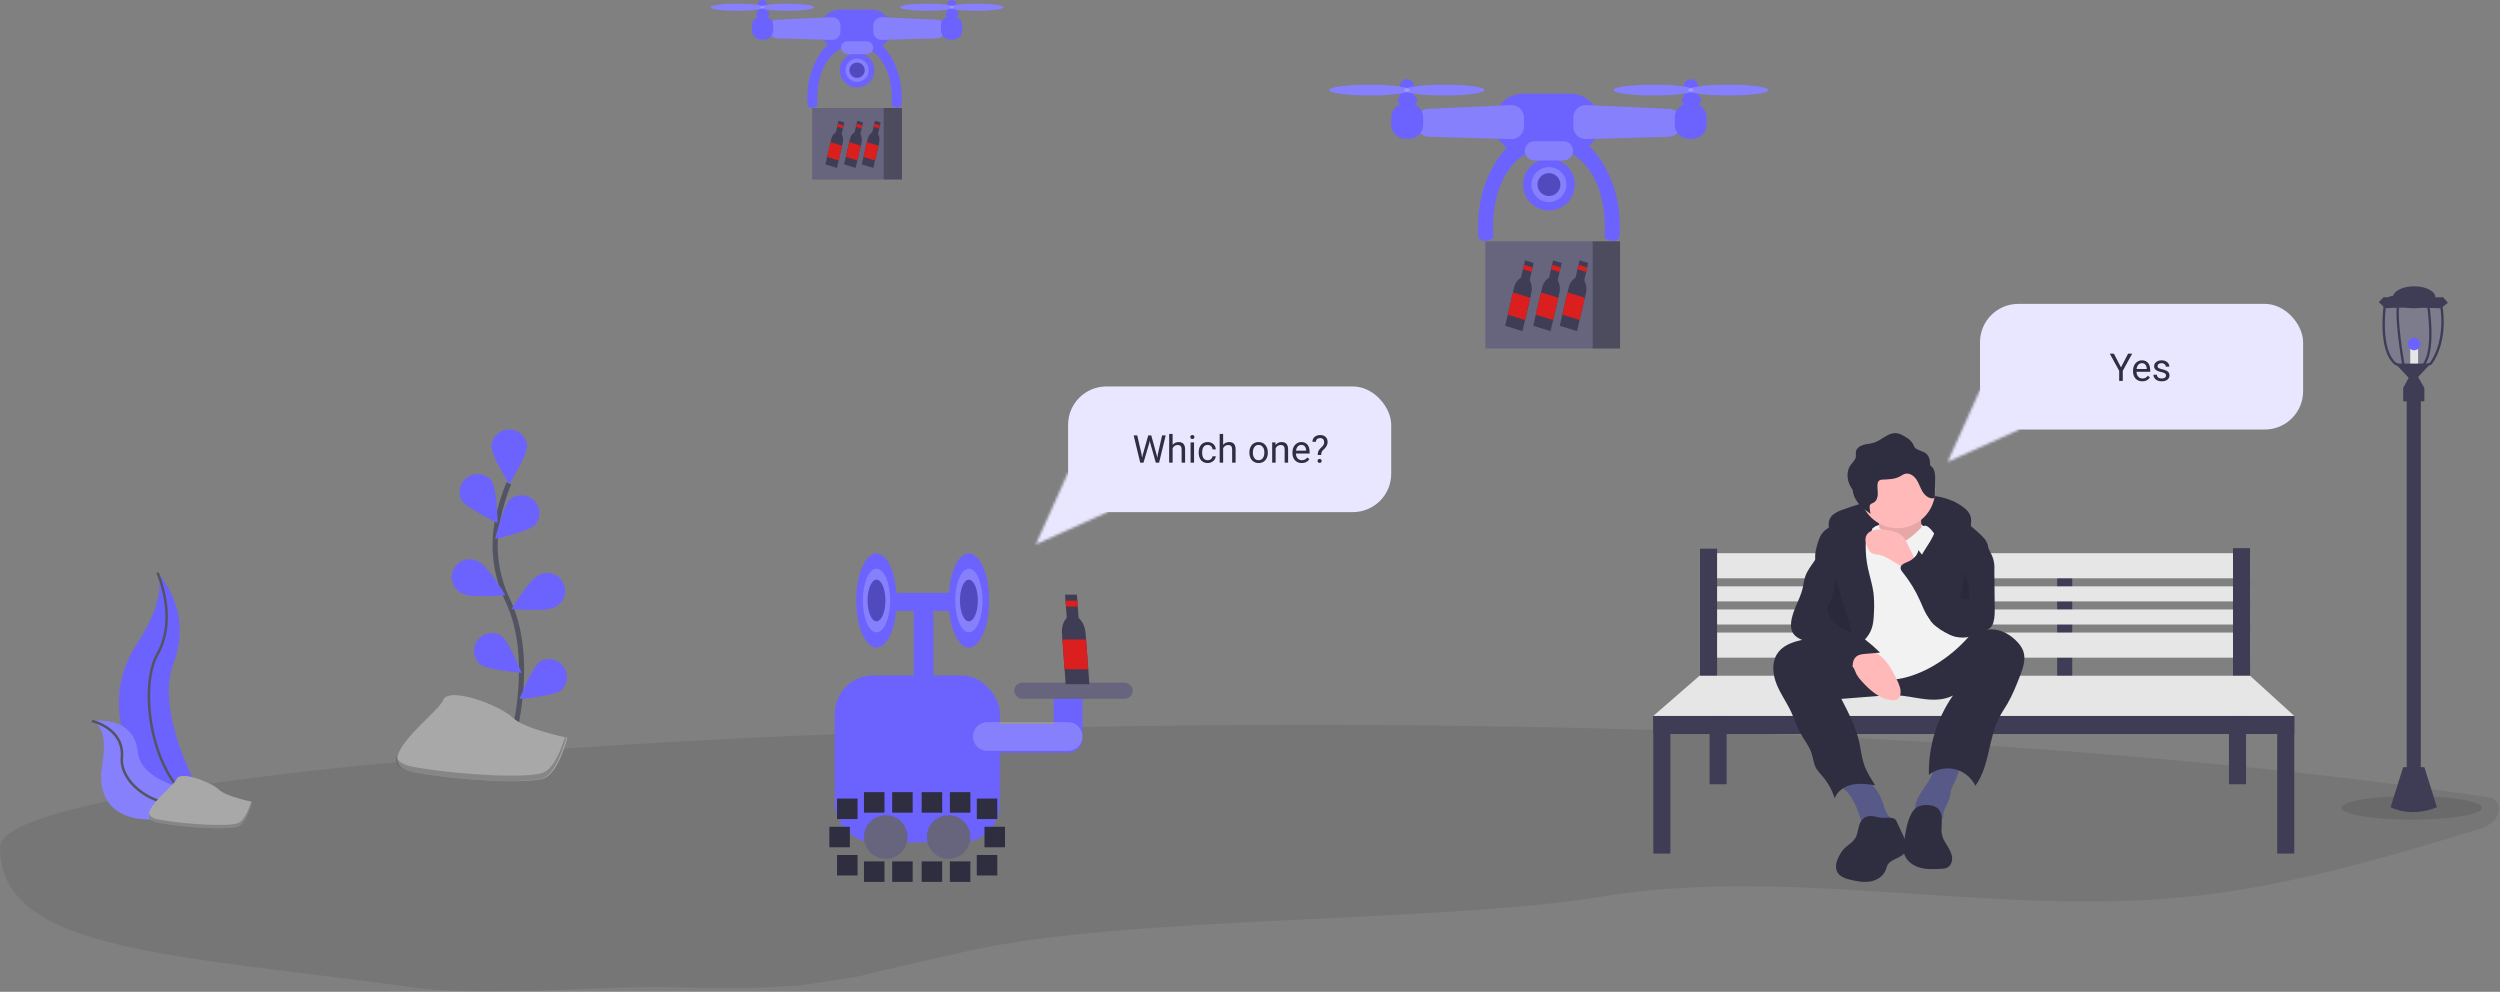 <svg width="978" height="388" viewBox="0 0 978 388" fill="none" xmlns="http://www.w3.org/2000/svg">
<rect x="0" y="0" width="978" height="388" fill="#808080" stroke="none"/>
<path opacity="0.1" d="M973.999 312C979 312.758 979.889 321.293 969.736 324.408C932.23 335.722 894.158 347.135 853.866 351.018C778.246 358.301 700.144 338.58 625.807 350.85C563.527 361.12 439.015 358.144 378.169 372.159C349.877 378.673 367.484 374.264 335.771 381.984L324.741 383.739C321.063 383.706 316.124 387.573 264.764 386.195C234.651 385.387 190.53 390.265 161.01 386.195C67.803 373.383 0.037 372.159 0.037 331.805C-5.478 292.504 608.607 256.621 973.999 312Z" fill="#252223"/>
<path d="M200.391 289.61C200.391 289.61 209.668 258.1 198.65 234.911C193.966 225.214 192.554 214.258 194.626 203.69C195.647 198.68 197.126 193.774 199.043 189.034" stroke="#535461" stroke-width="2" stroke-miterlimit="10"/>
<path d="M192.188 174.357C192.188 178.219 199.211 189.413 199.211 189.413C199.211 189.413 206.233 178.212 206.233 174.357C206.068 172.618 205.26 171.002 203.967 169.827C202.674 168.651 200.99 168 199.243 168C197.495 168 195.811 168.651 194.518 169.827C193.225 171.002 192.417 172.618 192.252 174.357H192.188Z" fill="#6C63FF"/>
<path d="M180.63 195.747C182.737 198.992 194.675 204.589 194.675 204.589C194.675 204.589 194.457 191.386 192.358 188.149C191.275 186.773 189.718 185.85 187.991 185.562C186.264 185.275 184.492 185.642 183.022 186.594C181.552 187.545 180.49 189.011 180.045 190.704C179.6 192.398 179.804 194.196 180.616 195.747H180.63Z" fill="#6C63FF"/>
<path d="M181.135 232.299C184.583 234.041 197.729 232.84 197.729 232.84C197.729 232.84 190.875 221.555 187.427 219.813C186.6 219.302 185.676 218.969 184.713 218.833C183.75 218.698 182.769 218.764 181.833 219.028C180.898 219.291 180.026 219.746 179.275 220.364C178.525 220.982 177.91 221.749 177.471 222.616C177.032 223.484 176.778 224.433 176.724 225.404C176.671 226.375 176.82 227.346 177.162 228.256C177.504 229.167 178.031 229.996 178.71 230.692C179.389 231.388 180.205 231.935 181.107 232.299H181.135Z" fill="#6C63FF"/>
<path d="M187.744 259.869C190.848 262.166 204.008 263.205 204.008 263.205C204.008 263.205 199.162 250.923 196.058 248.626C194.562 247.731 192.786 247.424 191.076 247.766C189.366 248.108 187.844 249.073 186.807 250.475C185.77 251.877 185.291 253.614 185.464 255.349C185.637 257.085 186.45 258.693 187.744 259.862V259.869Z" fill="#6C63FF"/>
<path d="M209.338 205.34C206.571 208.029 193.664 210.817 193.664 210.817C193.664 210.817 196.824 198.001 199.59 195.312C200.953 194.213 202.676 193.663 204.423 193.769C206.17 193.875 207.814 194.629 209.034 195.884C210.253 197.139 210.961 198.804 211.017 200.553C211.073 202.302 210.474 204.009 209.338 205.34V205.34Z" fill="#6C63FF"/>
<path d="M216.683 237.679C213.235 239.42 200.089 238.219 200.089 238.219C200.089 238.219 206.943 226.934 210.391 225.193C211.218 224.682 212.142 224.348 213.105 224.213C214.068 224.078 215.049 224.144 215.985 224.407C216.921 224.671 217.792 225.126 218.543 225.743C219.294 226.361 219.908 227.128 220.347 227.995C220.787 228.863 221.041 229.812 221.094 230.783C221.147 231.754 220.998 232.725 220.656 233.636C220.314 234.546 219.787 235.375 219.108 236.071C218.429 236.767 217.613 237.315 216.711 237.679H216.683Z" fill="#6C63FF"/>
<path d="M219.485 270.087C216.381 272.384 203.221 273.423 203.221 273.423C203.221 273.423 208.067 261.141 211.171 258.844C212.667 257.949 214.443 257.642 216.153 257.984C217.863 258.326 219.384 259.291 220.422 260.693C221.459 262.095 221.938 263.832 221.764 265.567C221.591 267.302 220.779 268.911 219.485 270.08V270.087Z" fill="#6C63FF"/>
<path d="M221.978 288.592C221.978 288.592 205.019 285.2 200.496 280.678C195.974 276.155 175.623 268.241 173.361 273.894C171.1 279.547 142.835 298.768 162.055 302.159C181.276 305.551 207.28 306.682 212.926 304.421C218.572 302.159 221.978 288.592 221.978 288.592Z" fill="#A8A8A8"/>
<path opacity="0.2" d="M161.658 299.995C180.878 303.387 206.882 304.517 212.528 302.256C216.833 300.536 219.825 292.263 221.004 288.408L221.573 288.527C221.573 288.527 218.181 302.095 212.528 304.356C206.875 306.617 180.871 305.486 161.658 302.095C156.11 301.118 154.523 298.815 155.12 295.908C155.597 297.804 157.528 299.264 161.658 299.995Z" fill="black"/>
<path d="M605.944 82.329C611.534 82.329 616.066 77.797 616.066 72.207C616.066 66.616 611.534 62.084 605.944 62.084C600.354 62.084 595.822 66.616 595.822 72.207C595.822 77.797 600.354 82.329 605.944 82.329Z" fill="#6C63FF"/>
<path d="M605.944 79.036C609.715 79.036 612.773 75.978 612.773 72.207C612.773 68.435 609.715 65.378 605.944 65.378C602.172 65.378 599.115 68.435 599.115 72.207C599.115 75.978 602.172 79.036 605.944 79.036Z" fill="#6C63FF"/>
<path opacity="0.2" d="M605.944 79.036C609.715 79.036 612.773 75.978 612.773 72.207C612.773 68.435 609.715 65.378 605.944 65.378C602.172 65.378 599.115 68.435 599.115 72.207C599.115 75.978 602.172 79.036 605.944 79.036Z" fill="#F5F5F5"/>
<path d="M605.944 76.678C608.414 76.678 610.416 74.676 610.416 72.207C610.416 69.737 608.414 67.735 605.944 67.735C603.474 67.735 601.472 69.737 601.472 72.207C601.472 74.676 603.474 76.678 605.944 76.678Z" fill="#6C63FF"/>
<path opacity="0.25" d="M605.944 76.678C608.414 76.678 610.416 74.676 610.416 72.207C610.416 69.737 608.414 67.735 605.944 67.735C603.474 67.735 601.472 69.737 601.472 72.207C601.472 74.676 603.474 76.678 605.944 76.678Z" fill="black"/>
<path d="M590.166 57.138C590.166 57.138 576.513 69.152 578.395 92.922C578.395 92.922 580.044 95.982 584.283 92.922C584.283 92.922 580.752 62.783 604.295 57.133L590.166 57.138Z" fill="#6C63FF"/>
<path d="M621.717 57.138C621.717 57.138 635.375 69.152 633.508 92.922C633.508 92.922 631.859 95.982 627.62 92.922C627.62 92.922 631.15 62.783 607.608 57.133L621.717 57.138Z" fill="#6C63FF"/>
<path d="M614.357 36.65H595.876C589.536 36.65 584.397 41.79 584.397 48.13C584.397 54.469 589.536 59.608 595.876 59.608H614.357C620.697 59.608 625.837 54.469 625.837 48.13C625.837 41.79 620.697 36.65 614.357 36.65Z" fill="#6C63FF"/>
<path d="M591.187 54.404L558.854 53.498C557.592 53.463 556.393 52.937 555.512 52.031C554.632 51.126 554.139 49.912 554.14 48.649V47.411C554.14 46.163 554.621 44.963 555.483 44.061C556.346 43.159 557.523 42.624 558.77 42.568L591.102 41.117C591.757 41.088 592.41 41.191 593.024 41.421C593.637 41.651 594.197 42.004 594.671 42.456C595.144 42.909 595.521 43.453 595.778 44.055C596.036 44.657 596.168 45.305 596.169 45.96V49.561C596.168 50.208 596.038 50.849 595.786 51.446C595.533 52.042 595.164 52.582 594.7 53.034C594.235 53.485 593.685 53.839 593.082 54.074C592.479 54.31 591.834 54.422 591.187 54.404V54.404Z" fill="#6C63FF"/>
<path d="M620.464 54.404L652.796 53.498C654.059 53.463 655.258 52.937 656.138 52.031C657.019 51.126 657.511 49.912 657.511 48.649V47.411C657.511 46.163 657.029 44.963 656.167 44.061C655.305 43.159 654.127 42.624 652.881 42.568L620.548 41.117C619.894 41.088 619.24 41.191 618.627 41.421C618.014 41.651 617.453 42.004 616.98 42.456C616.506 42.909 616.13 43.453 615.872 44.055C615.615 44.657 615.482 45.305 615.482 45.96V49.561C615.482 50.208 615.613 50.849 615.865 51.446C616.117 52.042 616.486 52.582 616.951 53.034C617.415 53.485 617.965 53.839 618.569 54.074C619.172 54.31 619.816 54.422 620.464 54.404V54.404Z" fill="#6C63FF"/>
<path opacity="0.2" d="M591.187 54.404L558.854 53.498C557.592 53.463 556.393 52.937 555.512 52.031C554.632 51.126 554.139 49.912 554.14 48.649V47.411C554.14 46.163 554.621 44.963 555.483 44.061C556.346 43.159 557.523 42.624 558.77 42.568L591.102 41.117C591.757 41.088 592.41 41.191 593.024 41.421C593.637 41.651 594.197 42.004 594.671 42.456C595.144 42.909 595.521 43.453 595.778 44.055C596.036 44.657 596.168 45.305 596.169 45.96V49.561C596.168 50.208 596.038 50.849 595.786 51.446C595.533 52.042 595.164 52.582 594.7 53.034C594.235 53.485 593.685 53.839 593.082 54.074C592.479 54.31 591.834 54.422 591.187 54.404V54.404Z" fill="#F5F5F5"/>
<path opacity="0.2" d="M620.464 54.404L652.796 53.498C654.059 53.463 655.258 52.937 656.138 52.031C657.019 51.126 657.511 49.912 657.511 48.649V47.411C657.511 46.163 657.029 44.963 656.167 44.061C655.305 43.159 654.127 42.624 652.881 42.568L620.548 41.117C619.894 41.088 619.24 41.191 618.627 41.421C618.014 41.651 617.453 42.004 616.98 42.456C616.506 42.909 616.13 43.453 615.872 44.055C615.615 44.657 615.482 45.305 615.482 45.96V49.561C615.482 50.208 615.613 50.849 615.865 51.446C616.117 52.042 616.486 52.582 616.951 53.034C617.415 53.485 617.965 53.839 618.569 54.074C619.172 54.31 619.816 54.422 620.464 54.404Z" fill="#F5F5F5"/>
<path d="M551.203 40.419H549.786C546.731 40.419 544.255 42.895 544.255 45.95V48.778C544.255 51.833 546.731 54.31 549.786 54.31H551.203C554.258 54.31 556.734 51.833 556.734 48.778V45.95C556.734 42.895 554.258 40.419 551.203 40.419Z" fill="#6C63FF"/>
<path d="M662.101 40.419H660.685C657.63 40.419 655.153 42.895 655.153 45.95V48.778C655.153 51.833 657.63 54.31 660.685 54.31H662.101C665.156 54.31 667.633 51.833 667.633 48.778V45.95C667.633 42.895 665.156 40.419 662.101 40.419Z" fill="#6C63FF"/>
<path d="M552.495 37.358H548.727C547.687 37.358 546.845 38.201 546.845 39.24V39.245C546.845 40.285 547.687 41.127 548.727 41.127H552.495C553.534 41.127 554.377 40.285 554.377 39.245V39.24C554.377 38.201 553.534 37.358 552.495 37.358Z" fill="#6C63FF"/>
<path d="M553.204 33.828C553.204 32.266 551.939 31 550.378 31C548.818 31 547.553 32.266 547.553 33.828V36.65C547.553 38.212 548.818 39.478 550.378 39.478C551.939 39.478 553.204 38.212 553.204 36.65V33.828Z" fill="#6C63FF"/>
<path d="M535.777 37.358C544.491 37.358 551.555 36.409 551.555 35.239C551.555 34.068 544.491 33.119 535.777 33.119C527.063 33.119 520 34.068 520 35.239C520 36.409 527.063 37.358 535.777 37.358Z" fill="#6C63FF"/>
<path d="M564.975 37.358C573.688 37.358 580.752 36.409 580.752 35.239C580.752 34.068 573.688 33.119 564.975 33.119C556.261 33.119 549.197 34.068 549.197 35.239C549.197 36.409 556.261 37.358 564.975 37.358Z" fill="#6C63FF"/>
<path d="M663.626 37.358H659.858C658.819 37.358 657.976 38.201 657.976 39.24V39.245C657.976 40.285 658.819 41.127 659.858 41.127H663.626C664.666 41.127 665.508 40.285 665.508 39.245V39.24C665.508 38.201 664.666 37.358 663.626 37.358Z" fill="#6C63FF"/>
<path d="M664.335 33.828C664.335 32.266 663.07 31 661.51 31C659.949 31 658.685 32.266 658.685 33.828V36.65C658.685 38.212 659.949 39.478 661.51 39.478C663.07 39.478 664.335 38.212 664.335 36.65V33.828Z" fill="#6C63FF"/>
<path d="M646.913 37.358C655.626 37.358 662.69 36.409 662.69 35.239C662.69 34.068 655.626 33.119 646.913 33.119C638.199 33.119 631.135 34.068 631.135 35.239C631.135 36.409 638.199 37.358 646.913 37.358Z" fill="#6C63FF"/>
<path d="M676.106 37.358C684.819 37.358 691.883 36.409 691.883 35.239C691.883 34.068 684.819 33.119 676.106 33.119C667.392 33.119 660.328 34.068 660.328 35.239C660.328 36.409 667.392 37.358 676.106 37.358Z" fill="#6C63FF"/>
<path opacity="0.2" d="M535.777 37.358C544.491 37.358 551.555 36.409 551.555 35.239C551.555 34.068 544.491 33.119 535.777 33.119C527.063 33.119 520 34.068 520 35.239C520 36.409 527.063 37.358 535.777 37.358Z" fill="#F5F5F5"/>
<path opacity="0.2" d="M564.975 37.358C573.688 37.358 580.752 36.409 580.752 35.239C580.752 34.068 573.688 33.119 564.975 33.119C556.261 33.119 549.197 34.068 549.197 35.239C549.197 36.409 556.261 37.358 564.975 37.358Z" fill="#F5F5F5"/>
<path opacity="0.2" d="M646.913 37.358C655.626 37.358 662.69 36.409 662.69 35.239C662.69 34.068 655.626 33.119 646.913 33.119C638.199 33.119 631.135 34.068 631.135 35.239C631.135 36.409 638.199 37.358 646.913 37.358Z" fill="#F5F5F5"/>
<path opacity="0.2" d="M676.106 37.358C684.819 37.358 691.883 36.409 691.883 35.239C691.883 34.068 684.819 33.119 676.106 33.119C667.392 33.119 660.328 34.068 660.328 35.239C660.328 36.409 667.392 37.358 676.106 37.358Z" fill="#F5F5F5"/>
<path d="M611.594 55.251H600.293C598.212 55.251 596.525 56.937 596.525 59.017C596.525 61.097 598.212 62.783 600.293 62.783H611.594C613.676 62.783 615.363 61.097 615.363 59.017C615.363 56.937 613.676 55.251 611.594 55.251Z" fill="#6C63FF"/>
<path opacity="0.2" d="M611.594 55.251H600.293C598.212 55.251 596.525 56.937 596.525 59.017C596.525 61.097 598.212 62.783 600.293 62.783H611.594C613.676 62.783 615.363 61.097 615.363 59.017C615.363 56.937 613.676 55.251 611.594 55.251Z" fill="#F5F5F5"/>
<path d="M623.043 94.387H581.094V136.337H623.043H633.76V94.387H623.043Z" fill="#67647E"/>
<path opacity="0.25" d="M633.765 94.387H623.043V136.337H633.765V94.387Z" fill="black"/>
<rect width="7.084" height="14.305" transform="matrix(0.955 0.296 -0.226 0.974 613.414 113.515)" fill="#3F3D56"/>
<ellipse rx="3.542" ry="5.364" transform="matrix(0.955 0.296 -0.226 0.974 616.998 113.692)" fill="#3F3D56"/>
<rect width="3.542" height="11.623" transform="matrix(0.955 0.296 -0.226 0.974 617.93 101.845)" fill="#3F3D56"/>
<rect width="7.084" height="8.94" transform="matrix(0.955 0.296 -0.226 0.974 613.211 114.385)" fill="#DB1E1E"/>
<rect width="3.542" height="1.788" transform="matrix(0.955 0.296 -0.226 0.974 617.526 103.587)" fill="#DB1E1E"/>
<rect width="7.084" height="14.305" transform="matrix(0.955 0.296 -0.226 0.974 592.063 113.515)" fill="#3F3D56"/>
<ellipse rx="3.542" ry="5.364" transform="matrix(0.955 0.296 -0.226 0.974 595.648 113.692)" fill="#3F3D56"/>
<rect width="3.542" height="11.623" transform="matrix(0.955 0.296 -0.226 0.974 596.579 101.845)" fill="#3F3D56"/>
<rect width="7.084" height="8.94" transform="matrix(0.955 0.296 -0.226 0.974 591.861 114.385)" fill="#DB1E1E"/>
<rect width="3.542" height="1.788" transform="matrix(0.955 0.296 -0.226 0.974 596.175 103.587)" fill="#DB1E1E"/>
<rect width="7.084" height="14.305" transform="matrix(0.955 0.296 -0.226 0.974 603.043 113.515)" fill="#3F3D56"/>
<ellipse rx="3.542" ry="5.364" transform="matrix(0.955 0.296 -0.226 0.974 606.628 113.692)" fill="#3F3D56"/>
<rect width="3.542" height="11.623" transform="matrix(0.955 0.296 -0.226 0.974 607.559 101.845)" fill="#3F3D56"/>
<rect width="7.084" height="8.94" transform="matrix(0.955 0.296 -0.226 0.974 602.841 114.385)" fill="#DB1E1E"/>
<rect width="3.542" height="1.788" transform="matrix(0.955 0.296 -0.226 0.974 607.155 103.587)" fill="#DB1E1E"/>
<path opacity="0.1" d="M943.488 320.675C958.669 320.675 970.976 318.597 970.976 316.034C970.976 313.472 958.669 311.394 943.488 311.394C928.306 311.394 916 313.472 916 316.034C916 318.597 928.306 320.675 943.488 320.675Z" fill="black"/>
<path opacity="0.1" d="M955.317 118.52L955.277 118.299L951.496 116.296H950.903L950.676 115.861H942.885L941.078 116.296H934.423L932.62 118.4L932.602 118.529C932.485 119.282 929.878 136.975 936.757 142.605L939.626 143.938H941.481L941.118 143.214L942.731 143.938H947.952L948.045 143.799L951.143 142.639L951.223 142.547C951.503 142.215 958.087 134.214 955.317 118.52Z" fill="#6C63FF"/>
<path d="M945.956 136.106H942.885V144.091H945.956V136.106Z" fill="#E6E6E6"/>
<path d="M947.03 154.38H941.502V307.944H947.03V154.38Z" fill="#3F3D56"/>
<path d="M948.413 151.77H940.12V156.991H948.413V151.77Z" fill="#3F3D56"/>
<path d="M937.049 142.249L942.27 147.777L940.12 151.77L944.42 152.691L948.413 151.77L945.956 147.47L950.87 142.249H937.049Z" fill="#3F3D56"/>
<path d="M933.056 120.6L930.599 118.143L932.442 116.3H955.784L957.626 118.45L954.862 120.6C954.862 120.6 940.12 119.985 933.056 120.6Z" fill="#3F3D56"/>
<path d="M955.317 118.52L955.277 118.299L951.496 116.297L949.77 115.381L940.08 114.758L934.647 116.035L934.423 116.297L932.62 118.4L932.602 118.529C932.485 119.282 929.878 136.975 936.757 142.605L939.626 143.938L942.04 145.059L941.481 143.938L940.563 142.105C939.601 136.509 937.488 121.806 938.837 118.735L944.408 116.938L949.353 118.775C949.694 120.983 951.899 136.466 948.035 141.985L947.952 142.105V143.834L951.143 142.639L951.223 142.547C951.503 142.215 958.087 134.214 955.317 118.52ZM950.587 141.862L948.874 142.507V142.39C953.112 136.066 950.342 119.085 950.222 118.36L950.179 118.096L945.332 116.297L944.433 115.962L943.394 116.297L938.198 117.973L938.109 118.13C936.134 121.671 939.522 141.484 939.666 142.326L939.678 142.393L940.044 143.124L937.295 141.856C931.168 136.754 933.268 120.418 933.493 118.8L935.151 116.865L937.565 116.297L940.16 115.685L944.432 115.962L949.512 116.29L949.525 116.297L954.448 118.901C956.887 133.136 951.291 140.953 950.587 141.862V141.862Z" fill="#3F3D56"/>
<path d="M944.42 120.6C949 120.6 952.712 118.675 952.712 116.3C952.712 113.925 949 112 944.42 112C939.84 112 936.127 113.925 936.127 116.3C936.127 118.675 939.84 120.6 944.42 120.6Z" fill="#3F3D56"/>
<path d="M940.12 300.113L935.206 315.776C935.206 315.776 942.884 320.076 953.327 315.776L948.413 300.113H940.12Z" fill="#3F3D56"/>
<path d="M944.42 137.027C945.777 137.027 946.877 135.927 946.877 134.57C946.877 133.213 945.777 132.113 944.42 132.113C943.063 132.113 941.963 133.213 941.963 134.57C941.963 135.927 943.063 137.027 944.42 137.027Z" fill="#6C63FF"/>
<path d="M741.097 223.087H735.201V266.321H741.097V223.087Z" fill="#3F3D56"/>
<path d="M810.663 223.087H804.767V266.321H810.663V223.087Z" fill="#3F3D56"/>
<path d="M880.229 216.405H665.635V226.231H880.229V216.405Z" fill="#E6E6E6"/>
<path d="M880.229 247.455H665.635V257.281H880.229V247.455Z" fill="#E6E6E6"/>
<path d="M880.229 229.375H665.635V235.271H880.229V229.375Z" fill="#E6E6E6"/>
<path d="M880.229 238.416H665.635V244.311H880.229V238.416Z" fill="#E6E6E6"/>
<path d="M671.726 214.637H665.045V266.517H671.726V214.637Z" fill="#3F3D56"/>
<path d="M880.229 214.44H873.547V266.32H880.229V214.44Z" fill="#3F3D56"/>
<path d="M653.451 280.076H646.769V333.921H653.451V280.076Z" fill="#3F3D56"/>
<path d="M675.46 278.111H668.779V306.803H675.46V278.111Z" fill="#3F3D56"/>
<path d="M878.657 278.111H871.975V306.803H878.657V278.111Z" fill="#3F3D56"/>
<path d="M897.522 280.076H890.841V333.921H897.522V280.076Z" fill="#3F3D56"/>
<path d="M897.522 280.076H646.769V287.151H897.522V280.076Z" fill="#3F3D56"/>
<path d="M664.848 264.355L646.769 280.077H897.522L880.229 264.355H664.848Z" fill="#E6E6E6"/>
<path d="M717.243 201.203C718.356 200.411 719.584 199.795 720.884 199.377C729.127 196.31 737.764 194.43 746.537 193.793C754.164 193.252 762.431 193.894 768.389 198.688C769.316 199.368 770.074 200.252 770.606 201.271C771.355 202.888 771.128 204.768 770.885 206.534C770.831 207.219 770.658 207.89 770.375 208.516C769.573 210.042 767.599 210.577 765.885 210.394C764.171 210.211 762.562 209.485 760.871 209.149C759.824 208.967 758.766 208.859 757.704 208.826L747.098 208.252C740.503 207.895 733.821 207.544 727.352 208.875C725.36 209.233 723.436 209.896 721.647 210.841C720.169 211.671 719.174 212.861 717.803 211.329C715.395 208.637 714.061 203.689 717.243 201.203Z" fill="#2F2E41"/>
<path d="M733.678 205.893C733.678 205.893 747.944 199.498 753.355 206.877C758.765 214.255 750.403 211.304 750.403 211.304L741.057 214.255L730.727 212.288L733.678 205.893Z" fill="#F2F2F2"/>
<path d="M734.416 201.22C734.416 201.22 736.384 210.566 734.908 213.025C733.432 215.485 743.27 218.928 743.27 218.928L752.616 214.993C752.616 214.993 750.157 199.744 752.616 196.792L734.416 201.22Z" fill="#FFB9B9"/>
<path opacity="0.1" d="M734.416 201.22C734.416 201.22 736.384 210.566 734.908 213.025C733.432 215.485 743.27 218.928 743.27 218.928L752.616 214.993C752.616 214.993 750.157 199.744 752.616 196.792L734.416 201.22Z" fill="black"/>
<path d="M725.199 313.6C726.606 316.299 727.518 319.222 728.449 322.119C728.463 322.216 728.497 322.308 728.549 322.391C728.601 322.473 728.67 322.544 728.751 322.598C728.833 322.652 728.925 322.688 729.021 322.705C729.117 322.721 729.216 322.716 729.31 322.692L738.06 322.682C739.14 322.681 740.588 322.334 740.577 321.254C740.569 320.495 739.794 320.022 739.217 319.53C737.615 318.163 737.198 315.91 736.535 313.912C735.245 310.062 732.76 306.725 729.442 304.386C728.994 304.035 728.477 303.78 727.926 303.637C727.371 303.556 726.806 303.587 726.264 303.727C724.728 304.037 718.992 305.097 720.076 307.331C720.542 308.293 722.271 309.294 722.996 310.193C723.841 311.253 724.579 312.395 725.199 313.6Z" fill="#575A89"/>
<path d="M755.624 303.453C755.316 304.101 754.973 304.732 754.596 305.344C753.328 307.434 751.832 309.384 750.652 311.525C749.916 312.861 749.296 314.304 749.215 315.827C749.133 317.35 749.67 318.971 750.884 319.893C752.155 320.856 753.896 320.901 755.474 320.676C757.053 320.452 758.622 320 760.212 320.119C759.676 317.085 762.235 314.415 762.875 311.402C763.054 310.556 763.081 309.678 763.322 308.847C763.581 308.087 763.913 307.354 764.312 306.657C765.586 304.176 766.486 301.521 766.984 298.776C767.044 298.444 759.207 298.389 758.471 298.548C756.177 299.044 756.513 301.55 755.624 303.453Z" fill="#575A89"/>
<path d="M695.214 255.796C692.976 259.297 693.492 263.938 695.063 267.784C696.635 271.631 699.136 275.032 700.848 278.818C701.939 281.232 702.705 283.791 703.934 286.138C705.455 289.044 707.677 291.606 708.699 294.723C709.349 296.71 709.499 298.888 710.553 300.694C711.191 301.659 711.918 302.562 712.726 303.389C714.997 305.991 716.702 309.037 717.733 312.334C718.697 309.463 721.583 307.58 724.547 306.959C727.511 306.339 730.582 306.76 733.581 307.184C731.908 304.593 730.219 301.968 729.222 299.05C728.258 296.227 727.973 293.224 727.324 290.312C725.992 284.342 723.146 278.835 720.329 273.406L734.809 272.257C737.172 272.019 739.548 271.931 741.923 271.993C745.66 272.169 749.322 273.085 753.039 273.509C756.757 273.932 760.69 273.822 764.003 272.083C757.668 281.172 754.368 292.032 754.577 303.11C755.992 302.012 757.636 301.246 759.386 300.866C761.137 300.486 762.95 300.502 764.693 300.914C766.437 301.325 768.066 302.121 769.462 303.244C770.858 304.366 771.985 305.787 772.761 307.401C778.436 299.646 777.761 288.851 782.257 280.359C783.182 278.613 784.315 276.986 785.313 275.281C787.287 271.908 788.718 268.251 790.141 264.611C791.399 261.394 792.666 257.815 791.46 254.578C790.959 253.35 790.229 252.228 789.31 251.272C786.716 248.412 783.105 246.296 779.244 246.208C773.317 246.073 768.422 250.466 763.223 253.314C757.099 256.67 749.956 258.003 742.991 257.51C735.85 257.005 729.03 254.667 722.226 252.608C718.823 251.531 715.363 250.638 711.863 249.935C708.946 249.388 706.167 249.994 703.292 250.74C700.162 251.553 697.015 252.976 695.214 255.796Z" fill="#2F2E41"/>
<path d="M757.044 191.873C757.04 195.786 755.485 199.538 752.718 202.305C749.951 205.071 746.199 206.627 742.287 206.63C741.407 206.632 740.53 206.553 739.665 206.394C736.903 205.895 734.341 204.62 732.279 202.716C730.216 200.813 728.74 198.361 728.022 195.648C727.304 192.935 727.374 190.073 728.225 187.399C729.076 184.724 730.672 182.348 732.826 180.549C734.979 178.749 737.601 177.601 740.384 177.239C743.167 176.878 745.996 177.317 748.538 178.505C751.08 179.694 753.231 181.583 754.737 183.951C756.244 186.319 757.044 189.067 757.044 191.873V191.873Z" fill="#FFB9B9"/>
<path d="M733.678 205.892C733.678 205.892 736.384 207.122 737.367 208.106C738.351 209.09 741.303 214.501 746.222 211.057C751.141 207.614 751.633 205.646 753.108 205.646C754.584 205.646 756.552 208.598 756.552 208.598L770.079 249.18C766.433 253.295 762.208 256.858 757.535 259.756C749.665 264.675 740.319 267.134 735.892 265.167C731.465 263.199 723.102 261.723 721.627 257.788C720.151 253.853 717.691 242.047 717.691 242.047L724.578 212.041L733.678 205.892Z" fill="#F2F2F2"/>
<path d="M731.779 246.936C732.851 244.62 733.007 241.998 733.098 239.446C733.243 236.92 733.176 234.386 732.898 231.87C732.462 228.58 731.39 225.41 730.714 222.16C730.12 219.31 729.832 216.405 729.853 213.494C729.863 212.166 729.959 210.768 730.683 209.654C731.188 208.877 731.978 208.275 732.294 207.404C732.912 205.695 731.384 203.906 729.708 203.203C727.715 202.366 725.437 202.422 723.341 202.947C721.244 203.472 719.288 204.438 717.351 205.398C715.952 206.09 714.523 206.805 713.438 207.927C711.911 209.508 711.239 211.708 710.697 213.838C710.263 215.542 709.877 217.319 710.208 219.046C710.744 221.852 713.03 223.961 714.249 226.544C715.665 229.543 715.57 233.038 715.007 236.306C714.444 239.574 713.444 242.769 713.136 246.071C712.828 249.373 713.301 252.923 715.37 255.515C716.213 256.571 718.499 259.074 720.043 258.791C721.255 258.568 723.013 255.9 723.99 255.054C726.811 252.61 730.159 250.436 731.779 246.936Z" fill="#2F2E41"/>
<path d="M757.551 204.289C757.594 207.032 756.385 209.64 754.962 211.987C753.54 214.333 751.87 216.552 750.822 219.088C749.519 222.262 749.253 225.767 750.062 229.101C750.362 230.237 750.725 231.356 751.147 232.452L753.842 239.845C754.205 241.007 754.731 242.112 755.405 243.126C756.014 243.903 756.729 244.59 757.529 245.169C759.576 246.822 761.932 248.051 764.459 248.785C766.995 249.455 769.77 249.413 772.165 248.345C772.425 238.323 774.035 228.382 776.952 218.791C777.491 217.02 778.08 215.156 777.664 213.353C777.199 211.332 775.576 209.816 774.033 208.431C769.316 204.195 764.129 199.745 757.815 199.174C754.16 198.843 757.52 202.305 757.551 204.289Z" fill="#2F2E41"/>
<path d="M725.27 261.479C725.645 262.211 725.877 263.009 726.247 263.743C726.793 264.728 727.468 265.636 728.255 266.442C731.543 270.089 735.564 273.722 740.47 273.942C740.957 273.988 741.449 273.926 741.91 273.761C742.768 273.404 743.275 272.485 743.442 271.57C743.79 269.665 742.949 267.765 742.107 266.021C740.282 262.241 738.229 258.366 734.812 255.928C731.444 253.525 726.932 252.942 723.004 254.152C721.224 254.7 718.273 255.657 720.63 257.281C722.417 258.513 724.234 259.451 725.27 261.479Z" fill="#FFB9B9"/>
<path d="M746.478 213.361C745.877 212.018 745.249 210.637 744.17 209.638C743.149 208.776 741.942 208.164 740.643 207.852C738.961 207.371 737.22 207.122 735.47 207.111C733.387 207.098 730.971 207.656 730.087 209.543C729.384 211.04 729.929 212.814 730.636 214.309C730.938 215.084 731.442 215.764 732.094 216.279C732.993 216.886 734.155 216.867 735.22 217.07C736.89 217.389 738.384 218.284 739.839 219.164L743.488 221.369L749.755 225.157C749.59 225.058 749.649 220.76 749.456 220.055C748.836 217.786 747.44 215.509 746.478 213.361Z" fill="#FFB9B9"/>
<path d="M728.221 321.006C726.755 322.999 727.049 325.847 725.75 327.953C724.624 329.779 722.502 330.736 721.093 332.353C720.644 332.89 720.243 333.467 719.896 334.075C718.589 336.264 717.527 339.069 718.814 341.269C719.849 343.039 722.025 343.73 724.021 344.202C726.543 344.798 729.163 345.275 731.714 344.819C734.266 344.364 736.759 342.802 737.669 340.375C737.847 339.765 738.06 339.165 738.305 338.579C739.688 335.856 744.025 335.827 745.441 333.121C746.431 331.228 745.521 328.939 744.61 327.006L741.831 321.101C740.909 319.141 737.17 320.268 735.22 319.799C732.678 319.186 730.05 318.512 728.221 321.006Z" fill="#2F2E41"/>
<path d="M749.719 315.933C748.54 316.76 747.777 318.057 747.205 319.378C745.829 322.552 745.357 326.031 744.898 329.459C744.714 330.832 744.531 332.238 744.818 333.594C745.411 336.393 747.948 338.455 750.679 339.311C753.41 340.167 756.339 340.035 759.197 339.895C760.115 339.85 761.07 339.795 761.874 339.351C763.311 338.559 763.872 336.697 763.626 335.075C763.38 333.454 762.494 332.011 761.626 330.618C760.759 329.226 759.872 327.784 759.624 326.162C759.206 323.434 760.385 319.431 758.709 316.963C757.03 314.49 751.96 314.362 749.719 315.933Z" fill="#2F2E41"/>
<path d="M756.672 184.183C756.41 183.3 755.831 182.545 755.048 182.062C755.088 181.117 754.972 180.171 754.705 179.264C753.811 176.622 751.694 176.773 749.696 175.605C748.83 175.098 748.883 174.65 748.432 173.818C747.841 172.727 746.955 171.823 745.876 171.21C744.595 170.394 743.242 169.553 741.726 169.45C738.54 169.233 736.097 172.229 733.052 173.191C731.71 173.615 730.268 173.632 728.918 174.033C727.569 174.434 726.223 175.391 726.022 176.784C725.929 177.427 726.093 178.087 725.999 178.73C725.811 180.008 724.69 180.903 723.94 181.954C722.28 184.278 722.47 187.562 723.797 190.091C724.077 190.614 724.397 191.115 724.754 191.589C724.865 192.784 725.208 193.946 725.765 195.01C727.092 197.539 729.376 199.429 731.762 200.999C731.566 200.16 731.448 199.306 731.408 198.445C731.374 198.159 731.411 197.868 731.516 197.599C731.782 197.044 732.484 196.896 733.02 196.592C734.128 195.962 734.563 194.567 734.595 193.292C734.627 192.018 734.357 190.741 734.491 189.472C734.496 189.181 734.562 188.893 734.685 188.629C734.808 188.364 734.985 188.129 735.205 187.937C735.614 187.703 736.082 187.592 736.552 187.616C738.824 187.523 741.198 187.481 743.202 186.407C743.885 186.04 744.521 185.556 745.271 185.36C746.974 184.916 748.715 186.11 749.696 187.57C750.677 189.031 751.167 190.77 752.072 192.279C752.978 193.788 754.542 195.133 756.293 194.955C756.391 194.955 756.489 194.934 756.579 194.894C756.669 194.854 756.75 194.795 756.816 194.722C756.891 194.586 756.925 194.431 756.912 194.277L757.01 187.584C757.091 186.44 756.977 185.289 756.672 184.183Z" fill="#2F2E41"/>
<path d="M709.971 219.189C708.563 221.266 706.939 223.263 706.166 225.65C705.711 227.054 705.569 228.537 705.24 229.974C704.143 234.763 700.974 239.016 700.656 243.919C700.544 245.008 700.704 246.108 701.121 247.121C702.03 249.098 704.206 250.14 706.281 250.796C708.357 251.451 710.585 251.924 712.242 253.335C713.076 254.135 713.832 255.011 714.5 255.954C717.203 259.315 720.839 261.803 724.951 263.104C724.626 260.865 724.473 258.168 726.263 256.784C727.231 256.035 728.525 255.902 729.745 255.797L735.509 255.298C731.665 251.571 727.429 248.271 722.874 245.456C721.281 244.472 719.546 243.433 718.818 241.707C718.363 240.628 718.369 239.419 718.359 238.248C718.319 233.962 717.956 229.684 717.273 225.452C716.798 222.514 716.17 219.602 715.452 216.713C715.25 215.903 714.058 212.265 712.59 213.116C712.245 213.317 711.921 215.624 711.719 216.103C711.239 217.186 710.653 218.22 709.971 219.189Z" fill="#2F2E41"/>
<path d="M776.353 211.34L778.707 216.235C779.841 218.247 780.357 220.549 780.191 222.854L780.33 237.537C780.349 239.499 780.364 241.491 779.847 243.384C779.701 244.016 779.424 244.61 779.036 245.13C778.637 245.578 778.166 245.957 777.644 246.251C773.189 249.035 767.413 250.616 762.707 248.284C761.629 247.71 760.604 247.041 759.644 246.285C757.769 244.896 755.865 243.48 754.462 241.615C752.993 239.663 752.152 237.326 751.164 235.092C749.391 231.084 747.099 227.326 744.349 223.914C743.949 223.419 743.52 222.878 743.505 222.242C743.476 220.955 745.003 220.321 746.194 219.831C748.228 218.995 750.146 217.381 750.486 215.208C754.812 220.88 759.585 226.873 766.41 228.946C766.517 229.014 766.641 229.052 766.768 229.056C766.895 229.06 767.021 229.029 767.132 228.968C767.243 228.906 767.335 228.816 767.399 228.706C767.462 228.596 767.495 228.471 767.494 228.344C767.881 226.723 768.018 225.053 768.302 223.411C768.821 220.42 769.822 217.533 771.266 214.863C772.074 213.365 774.692 207.884 776.353 211.34Z" fill="#2F2E41"/>
<path opacity="0.1" d="M717.947 225.495C718.012 228.969 717.273 232.412 715.79 235.555C715.404 236.25 715.119 236.996 714.945 237.771C714.687 239.425 715.628 241.026 716.704 242.308C718.826 244.83 721.578 246.745 724.68 247.858" fill="black"/>
<path opacity="0.1" d="M769.056 222.566C768.709 223.499 769.024 224.53 769.292 225.489C770.066 228.269 770.428 231.147 770.365 234.033C770.376 234.083 770.374 234.136 770.36 234.185C770.346 234.235 770.32 234.28 770.284 234.317C770.248 234.354 770.203 234.382 770.153 234.397C770.104 234.413 770.052 234.415 770.001 234.405C768.866 234.475 767.566 234.482 766.795 233.645" fill="black"/>
<rect x="326.546" y="264.242" width="64.607" height="65.309" rx="15" fill="#6C63FF"/>
<path d="M380.62 288.82C380.62 285.717 383.135 283.202 386.238 283.202H417.839C420.941 283.202 423.457 285.717 423.457 288.82V288.82V288.82C423.457 291.923 420.941 294.438 417.839 294.438H386.238C383.135 294.438 380.62 291.923 380.62 288.82V288.82Z" fill="#6C63FF"/>
<rect x="412.221" y="292.332" width="24.579" height="11.236" rx="5.618" transform="rotate(-90 412.221 292.332)" fill="#6C63FF"/>
<path d="M380.62 288.118C380.62 285.015 383.135 282.5 386.238 282.5H417.839C420.941 282.5 423.457 285.015 423.457 288.118V288.118C423.457 291.221 420.941 293.736 417.839 293.736H386.238C383.135 293.736 380.62 291.221 380.62 288.118V288.118Z" fill="#F5F5F5" fill-opacity="0.2"/>
<rect x="357.445" y="297.247" width="64.607" height="7.725" rx="3.862" transform="rotate(-90 357.445 297.247)" fill="#6C63FF"/>
<path d="M379.027 253.352C383.397 253.352 386.94 245.1 386.94 234.92C386.94 224.741 383.397 216.489 379.027 216.489C374.657 216.489 371.115 224.741 371.115 234.92C371.115 245.1 374.657 253.352 379.027 253.352Z" fill="#6C63FF"/>
<path d="M379.027 247.356C381.975 247.356 384.365 241.789 384.365 234.921C384.365 228.053 381.975 222.486 379.027 222.486C376.079 222.486 373.689 228.053 373.689 234.921C373.689 241.789 376.079 247.356 379.027 247.356Z" fill="#6C63FF"/>
<path opacity="0.2" d="M379.027 247.356C381.975 247.356 384.365 241.789 384.365 234.921C384.365 228.053 381.975 222.486 379.027 222.486C376.079 222.486 373.689 228.053 373.689 234.921C373.689 241.789 376.079 247.356 379.027 247.356Z" fill="#F5F5F5"/>
<path d="M379.027 243.063C380.958 243.063 382.523 239.417 382.523 234.92C382.523 230.423 380.958 226.777 379.027 226.777C377.097 226.777 375.532 230.423 375.532 234.92C375.532 239.417 377.097 243.063 379.027 243.063Z" fill="#6C63FF"/>
<path opacity="0.25" d="M379.027 243.063C380.958 243.063 382.523 239.417 382.523 234.92C382.523 230.423 380.958 226.777 379.027 226.777C377.097 226.777 375.532 230.423 375.532 234.92C375.532 239.417 377.097 243.063 379.027 243.063Z" fill="black"/>
<path d="M342.886 253.352C347.255 253.352 350.798 245.1 350.798 234.92C350.798 224.741 347.255 216.489 342.886 216.489C338.516 216.489 334.973 224.741 334.973 234.92C334.973 245.1 338.516 253.352 342.886 253.352Z" fill="#6C63FF"/>
<path d="M342.886 247.356C345.834 247.356 348.224 241.789 348.224 234.921C348.224 228.053 345.834 222.486 342.886 222.486C339.937 222.486 337.547 228.053 337.547 234.921C337.547 241.789 339.937 247.356 342.886 247.356Z" fill="#6C63FF"/>
<path opacity="0.2" d="M342.886 247.356C345.834 247.356 348.224 241.789 348.224 234.921C348.224 228.053 345.834 222.486 342.886 222.486C339.937 222.486 337.547 228.053 337.547 234.921C337.547 241.789 339.937 247.356 342.886 247.356Z" fill="#F5F5F5"/>
<path d="M342.886 243.063C344.816 243.063 346.381 239.417 346.381 234.92C346.381 230.423 344.816 226.777 342.886 226.777C340.955 226.777 339.39 230.423 339.39 234.92C339.39 239.417 340.955 243.063 342.886 243.063Z" fill="#6C63FF"/>
<path opacity="0.25" d="M342.886 243.063C344.816 243.063 346.381 239.417 346.381 234.92C346.381 230.423 344.816 226.777 342.886 226.777C340.955 226.777 339.39 230.423 339.39 234.92C339.39 239.417 340.955 243.063 342.886 243.063Z" fill="black"/>
<rect x="349.72" y="231.938" width="23.876" height="7.022" fill="#6C63FF"/>
<rect x="396.771" y="267.051" width="46.348" height="6.32" rx="3.16" fill="#67647E"/>
<rect width="9.273" height="18.726" transform="matrix(1 0 0.073 0.997 415.522 248.983)" fill="#3F3D56"/>
<ellipse rx="4.637" ry="7.022" transform="matrix(1 0 0.073 0.997 420.073 247.815)" fill="#3F3D56"/>
<rect width="4.637" height="15.215" transform="matrix(1 0 0.073 0.997 416.646 232.64)" fill="#3F3D56"/>
<rect width="9.273" height="11.704" transform="matrix(1 0 0.073 0.997 415.607 250.149)" fill="#DB1E1E"/>
<rect width="4.637" height="2.341" transform="matrix(1 0 0.073 0.997 416.817 234.975)" fill="#DB1E1E"/>
<rect x="360.556" y="309.888" width="8.026" height="8.026" fill="#2F2E41"/>
<rect x="371.591" y="309.888" width="8.026" height="8.026" fill="#2F2E41"/>
<rect x="360.556" y="336.974" width="8.026" height="8.026" fill="#2F2E41"/>
<rect x="371.591" y="336.974" width="8.026" height="8.026" fill="#2F2E41"/>
<rect x="382.125" y="312.396" width="8.026" height="8.026" fill="#2F2E41"/>
<rect x="385.134" y="323.431" width="8.026" height="8.026" fill="#2F2E41"/>
<rect x="382.125" y="334.466" width="8.026" height="8.026" fill="#2F2E41"/>
<rect width="8.026" height="8.026" transform="matrix(-1 0 0 1 357.044 309.888)" fill="#2F2E41"/>
<rect width="8.026" height="8.026" transform="matrix(-1 0 0 1 346.009 309.888)" fill="#2F2E41"/>
<rect width="8.026" height="8.026" transform="matrix(-1 0 0 1 357.044 336.974)" fill="#2F2E41"/>
<rect width="8.026" height="8.026" transform="matrix(-1 0 0 1 346.009 336.974)" fill="#2F2E41"/>
<rect width="8.026" height="8.026" transform="matrix(-1 0 0 1 335.475 312.396)" fill="#2F2E41"/>
<rect width="8.026" height="8.026" transform="matrix(-1 0 0 1 332.466 323.431)" fill="#2F2E41"/>
<rect width="8.026" height="8.026" transform="matrix(-1 0 0 1 335.475 334.466)" fill="#2F2E41"/>
<circle cx="371.089" cy="327.444" r="8.527" fill="#67647E"/>
<circle cx="346.511" cy="327.444" r="8.527" fill="#67647E"/>
<rect x="417.838" y="151.18" width="126.404" height="49.157" rx="15" fill="#E8E7FF"/>
<mask id="path-141-inside-1" fill="white">
<path d="M405.198 212.978L417.839 184.888L433.288 200.337L405.198 212.978Z"/>
</mask>
<path d="M417.839 184.888L488.549 114.177L386.101 11.729L326.647 143.851L417.839 184.888ZM405.198 212.978L314.006 171.941L205.819 412.357L446.235 304.17L405.198 212.978ZM433.288 200.337L474.325 291.529L606.447 232.074L503.999 129.626L433.288 200.337ZM326.647 143.851L314.006 171.941L496.39 254.014L509.031 225.924L326.647 143.851ZM446.235 304.17L474.325 291.529L392.252 109.145L364.162 121.785L446.235 304.17ZM503.999 129.626L488.549 114.177L347.128 255.598L362.577 271.048L503.999 129.626Z" fill="#E8E7FF" mask="url(#path-141-inside-1)"/>
<path d="M446.572 177.638L446.777 179.044L447.078 177.777L449.187 170.336H450.374L452.432 177.777L452.725 179.066L452.952 177.631L454.607 170.336H456.021L453.435 181H452.153L449.956 173.229L449.788 172.416L449.619 173.229L447.341 181H446.06L443.481 170.336H444.888L446.572 177.638ZM458.73 174.035C459.331 173.297 460.112 172.929 461.074 172.929C462.749 172.929 463.594 173.874 463.608 175.763V181H462.253V175.756C462.249 175.185 462.117 174.762 461.858 174.489C461.604 174.215 461.206 174.079 460.664 174.079C460.225 174.079 459.839 174.196 459.507 174.43C459.175 174.665 458.916 174.972 458.73 175.353V181H457.375V169.75H458.73V174.035ZM467.109 181H465.754V173.075H467.109V181ZM465.645 170.973C465.645 170.753 465.71 170.568 465.842 170.417C465.979 170.265 466.179 170.189 466.443 170.189C466.707 170.189 466.907 170.265 467.043 170.417C467.18 170.568 467.249 170.753 467.249 170.973C467.249 171.193 467.18 171.376 467.043 171.522C466.907 171.669 466.707 171.742 466.443 171.742C466.179 171.742 465.979 171.669 465.842 171.522C465.71 171.376 465.645 171.193 465.645 170.973ZM472.463 180.041C472.947 180.041 473.369 179.894 473.73 179.601C474.092 179.308 474.292 178.942 474.331 178.502H475.613C475.588 178.957 475.432 179.389 475.144 179.799C474.856 180.209 474.47 180.536 473.987 180.78C473.508 181.024 473 181.146 472.463 181.146C471.384 181.146 470.525 180.788 469.885 180.07C469.25 179.347 468.933 178.361 468.933 177.111V176.884C468.933 176.112 469.075 175.426 469.358 174.826C469.641 174.225 470.046 173.759 470.574 173.427C471.106 173.095 471.733 172.929 472.456 172.929C473.345 172.929 474.082 173.195 474.668 173.727C475.259 174.259 475.574 174.95 475.613 175.8H474.331C474.292 175.287 474.097 174.867 473.745 174.54C473.398 174.208 472.969 174.042 472.456 174.042C471.768 174.042 471.233 174.291 470.852 174.789C470.476 175.282 470.288 175.998 470.288 176.935V177.191C470.288 178.104 470.476 178.808 470.852 179.301C471.228 179.794 471.765 180.041 472.463 180.041ZM478.491 174.035C479.092 173.297 479.873 172.929 480.835 172.929C482.51 172.929 483.354 173.874 483.369 175.763V181H482.014V175.756C482.009 175.185 481.877 174.762 481.619 174.489C481.365 174.215 480.967 174.079 480.425 174.079C479.985 174.079 479.6 174.196 479.268 174.43C478.936 174.665 478.677 174.972 478.491 175.353V181H477.136V169.75H478.491V174.035ZM488.76 176.964C488.76 176.188 488.911 175.49 489.214 174.87C489.521 174.25 489.946 173.771 490.488 173.434C491.035 173.097 491.658 172.929 492.356 172.929C493.435 172.929 494.307 173.302 494.971 174.049C495.64 174.796 495.974 175.79 495.974 177.03V177.125C495.974 177.897 495.825 178.59 495.527 179.206C495.234 179.816 494.812 180.292 494.26 180.634C493.713 180.976 493.083 181.146 492.371 181.146C491.296 181.146 490.425 180.773 489.756 180.026C489.092 179.279 488.76 178.29 488.76 177.06V176.964ZM490.122 177.125C490.122 178.004 490.325 178.71 490.73 179.242C491.14 179.774 491.687 180.041 492.371 180.041C493.059 180.041 493.606 179.772 494.011 179.235C494.417 178.693 494.619 177.936 494.619 176.964C494.619 176.095 494.412 175.392 493.997 174.855C493.586 174.313 493.04 174.042 492.356 174.042C491.687 174.042 491.147 174.308 490.737 174.84C490.327 175.373 490.122 176.134 490.122 177.125ZM498.955 173.075L498.999 174.071C499.604 173.31 500.396 172.929 501.372 172.929C503.047 172.929 503.892 173.874 503.906 175.763V181H502.551V175.756C502.546 175.185 502.415 174.762 502.156 174.489C501.902 174.215 501.504 174.079 500.962 174.079C500.522 174.079 500.137 174.196 499.805 174.43C499.473 174.665 499.214 174.972 499.028 175.353V181H497.673V173.075H498.955ZM509.238 181.146C508.164 181.146 507.29 180.795 506.616 180.092C505.942 179.384 505.605 178.439 505.605 177.257V177.008C505.605 176.222 505.754 175.521 506.052 174.906C506.355 174.286 506.775 173.803 507.312 173.456C507.854 173.104 508.44 172.929 509.07 172.929C510.1 172.929 510.901 173.268 511.472 173.947C512.043 174.625 512.329 175.597 512.329 176.862V177.426H506.96C506.98 178.207 507.207 178.839 507.642 179.323C508.081 179.801 508.638 180.041 509.312 180.041C509.79 180.041 510.195 179.943 510.527 179.748C510.859 179.552 511.15 179.293 511.399 178.971L512.227 179.616C511.562 180.636 510.566 181.146 509.238 181.146ZM509.07 174.042C508.523 174.042 508.064 174.242 507.693 174.643C507.322 175.038 507.092 175.595 507.004 176.312H510.974V176.21C510.935 175.521 510.75 174.989 510.417 174.613C510.085 174.232 509.636 174.042 509.07 174.042ZM515.493 177.997C515.503 177.416 515.569 176.957 515.691 176.62C515.813 176.283 516.062 175.91 516.438 175.5L517.397 174.511C517.808 174.047 518.013 173.549 518.013 173.017C518.013 172.504 517.878 172.104 517.61 171.815C517.341 171.522 516.951 171.376 516.438 171.376C515.94 171.376 515.54 171.508 515.237 171.771C514.934 172.035 514.783 172.389 514.783 172.833H513.428C513.438 172.042 513.718 171.405 514.27 170.922C514.827 170.434 515.549 170.189 516.438 170.189C517.361 170.189 518.079 170.438 518.591 170.937C519.109 171.43 519.368 172.108 519.368 172.973C519.368 173.827 518.972 174.669 518.181 175.5L517.383 176.291C517.026 176.686 516.848 177.255 516.848 177.997H515.493ZM515.435 180.319C515.435 180.099 515.5 179.916 515.632 179.77C515.769 179.618 515.969 179.542 516.233 179.542C516.497 179.542 516.697 179.618 516.833 179.77C516.97 179.916 517.039 180.099 517.039 180.319C517.039 180.539 516.97 180.722 516.833 180.868C516.697 181.01 516.497 181.081 516.233 181.081C515.969 181.081 515.769 181.01 515.632 180.868C515.5 180.722 515.435 180.539 515.435 180.319Z" fill="#2F2E41"/>
<rect x="774.578" y="118.876" width="126.404" height="49.157" rx="15" fill="#E8E7FF"/>
<mask id="path-145-inside-2" fill="white">
<path d="M761.938 180.674L774.578 152.584L790.028 168.034L761.938 180.674Z"/>
</mask>
<path d="M774.578 152.584L845.289 81.874L742.841 -20.574L683.386 111.548L774.578 152.584ZM761.938 180.674L670.746 139.638L562.559 380.054L802.974 271.867L761.938 180.674ZM790.028 168.034L831.064 259.226L963.186 199.771L860.739 97.323L790.028 168.034ZM683.386 111.548L670.746 139.638L853.13 221.711L865.771 193.621L683.386 111.548ZM802.974 271.867L831.064 259.226L748.991 76.842L720.902 89.482L802.974 271.867ZM860.739 97.323L845.289 81.874L703.868 223.295L719.317 238.745L860.739 97.323Z" fill="#E8E7FF" mask="url(#path-145-inside-2)"/>
<path d="M829.725 143.718L832.508 138.364H834.105L830.428 145.051V149.028H829.022V145.051L825.345 138.364H826.957L829.725 143.718ZM838.075 149.175C837 149.175 836.126 148.823 835.453 148.12C834.779 147.412 834.442 146.467 834.442 145.286V145.037C834.442 144.25 834.591 143.55 834.889 142.935C835.191 142.314 835.611 141.831 836.148 141.484C836.69 141.133 837.276 140.957 837.906 140.957C838.937 140.957 839.737 141.296 840.309 141.975C840.88 142.654 841.166 143.625 841.166 144.89V145.454H835.797C835.816 146.235 836.043 146.868 836.478 147.351C836.917 147.83 837.474 148.069 838.148 148.069C838.626 148.069 839.032 147.971 839.364 147.776C839.696 147.581 839.986 147.322 840.235 147L841.063 147.644C840.399 148.665 839.403 149.175 838.075 149.175ZM837.906 142.07C837.359 142.07 836.9 142.271 836.529 142.671C836.158 143.066 835.929 143.623 835.841 144.341H839.811V144.238C839.771 143.55 839.586 143.018 839.254 142.642C838.922 142.261 838.473 142.07 837.906 142.07ZM847.354 146.926C847.354 146.56 847.215 146.277 846.937 146.077C846.664 145.872 846.183 145.696 845.494 145.549C844.811 145.403 844.266 145.227 843.861 145.022C843.46 144.817 843.163 144.573 842.967 144.29C842.777 144.006 842.682 143.669 842.682 143.279C842.682 142.629 842.955 142.08 843.502 141.631C844.054 141.182 844.757 140.957 845.611 140.957C846.51 140.957 847.237 141.189 847.794 141.653C848.355 142.117 848.636 142.71 848.636 143.433H847.274C847.274 143.062 847.115 142.742 846.798 142.473C846.485 142.205 846.09 142.07 845.611 142.07C845.118 142.07 844.732 142.178 844.454 142.393C844.176 142.607 844.037 142.888 844.037 143.235C844.037 143.562 844.166 143.809 844.425 143.975C844.684 144.141 845.15 144.299 845.824 144.451C846.502 144.602 847.052 144.783 847.472 144.993C847.892 145.203 848.202 145.457 848.402 145.754C848.607 146.047 848.709 146.406 848.709 146.831C848.709 147.539 848.426 148.108 847.86 148.538C847.293 148.962 846.559 149.175 845.655 149.175C845.021 149.175 844.459 149.062 843.971 148.838C843.482 148.613 843.099 148.301 842.821 147.9C842.547 147.495 842.411 147.058 842.411 146.589H843.766C843.79 147.043 843.971 147.405 844.308 147.673C844.649 147.937 845.099 148.069 845.655 148.069C846.168 148.069 846.578 147.966 846.886 147.761C847.198 147.551 847.354 147.273 847.354 146.926Z" fill="#2F2E41"/>
<path d="M61.573 224C61.573 224 75.93 238.357 67.827 259.663C59.725 280.968 81.725 316.402 81.725 316.402L81.053 316.291C51.563 311.116 36.911 277.361 53.308 252.307C59.4 242.985 64.404 232.058 61.573 224Z" fill="#6C63FF"/>
<path d="M61.573 224C61.573 224 69.705 241.602 61.573 255.959C53.441 270.316 60.183 310.613 81.718 316.402" stroke="#535461" stroke-miterlimit="10"/>
<path d="M36.002 282.07C36.002 282.07 52.384 279.46 53.877 294.142C55.37 308.824 85.385 310.857 85.385 310.857L84.823 311.234C60.043 327.498 36.356 321.584 39.927 299.998C41.258 291.969 41.139 283.904 36.002 282.07Z" fill="#6C63FF"/>
<path opacity="0.2" d="M36.002 282.07C36.002 282.07 52.384 279.46 53.877 294.142C55.37 308.824 85.385 310.857 85.385 310.857L84.823 311.234C60.043 327.498 36.356 321.584 39.927 299.998C41.258 291.969 41.139 283.904 36.002 282.07Z" fill="#F5F5F5"/>
<path d="M36.002 282.07C36.002 282.07 48.717 284.865 47.675 296.427C46.632 307.989 66.563 321.851 85.378 310.865" stroke="#535461" stroke-miterlimit="10"/>
<path d="M98.625 313.659C98.625 313.659 88.32 311.597 85.577 308.854C82.834 306.111 70.466 301.299 69.091 304.736C67.716 308.174 50.543 319.847 62.223 321.91C73.904 323.972 89.702 324.66 93.132 323.285C96.563 321.91 98.625 313.659 98.625 313.659Z" fill="#A8A8A8"/>
<path opacity="0.2" d="M62.216 320.623C73.897 322.686 89.695 323.373 93.125 321.998C95.742 320.949 97.561 315.929 98.3 313.585L98.64 313.659C98.64 313.659 96.578 321.902 93.147 323.27C89.717 324.638 73.926 323.957 62.239 321.895C58.867 321.303 57.906 319.906 58.269 318.132C58.535 319.293 59.74 320.18 62.216 320.623Z" fill="black"/>
<path d="M335.296 34.219C339.023 34.219 342.044 31.198 342.044 27.471C342.044 23.744 339.023 20.723 335.296 20.723C331.569 20.723 328.548 23.744 328.548 27.471C328.548 31.198 331.569 34.219 335.296 34.219Z" fill="#6C63FF"/>
<path d="M335.296 32.024C337.81 32.024 339.849 29.986 339.849 27.472C339.849 24.957 337.81 22.919 335.296 22.919C332.781 22.919 330.743 24.957 330.743 27.472C330.743 29.986 332.781 32.024 335.296 32.024Z" fill="#6C63FF"/>
<path opacity="0.2" d="M335.296 32.024C337.81 32.024 339.849 29.986 339.849 27.472C339.849 24.957 337.81 22.919 335.296 22.919C332.781 22.919 330.743 24.957 330.743 27.472C330.743 29.986 332.781 32.024 335.296 32.024Z" fill="#F5F5F5"/>
<path d="M335.296 30.452C336.942 30.452 338.277 29.117 338.277 27.471C338.277 25.825 336.942 24.49 335.296 24.49C333.649 24.49 332.314 25.825 332.314 27.471C332.314 29.117 333.649 30.452 335.296 30.452Z" fill="#6C63FF"/>
<path opacity="0.25" d="M335.296 30.452C336.942 30.452 338.277 29.117 338.277 27.471C338.277 25.825 336.942 24.49 335.296 24.49C333.649 24.49 332.314 25.825 332.314 27.471C332.314 29.117 333.649 30.452 335.296 30.452Z" fill="black"/>
<path d="M323.778 17.425C323.778 17.425 314.676 25.434 315.93 41.281C315.93 41.281 317.03 43.322 319.856 41.281C319.856 41.281 317.502 21.189 333.197 17.422L323.778 17.425Z" fill="#6C63FF"/>
<path d="M344.811 17.425C344.811 17.425 353.916 25.434 352.672 41.281C352.672 41.281 351.572 43.322 348.746 41.281C348.746 41.281 351.1 21.189 335.405 17.422L344.811 17.425Z" fill="#6C63FF"/>
<path d="M340.905 3.767H328.584C324.358 3.767 320.932 7.193 320.932 11.419C320.932 15.646 324.358 19.072 328.584 19.072H340.905C345.132 19.072 348.558 15.646 348.558 11.419C348.558 7.193 345.132 3.767 340.905 3.767Z" fill="#6C63FF"/>
<path d="M325.458 15.603L303.903 14.998C303.061 14.975 302.262 14.625 301.675 14.021C301.088 13.417 300.759 12.608 300.76 11.766V10.941C300.76 10.109 301.081 9.309 301.656 8.708C302.231 8.106 303.015 7.75 303.847 7.712L325.402 6.745C325.838 6.725 326.274 6.794 326.682 6.948C327.091 7.101 327.465 7.336 327.78 7.638C328.096 7.939 328.347 8.302 328.519 8.703C328.691 9.105 328.779 9.537 328.779 9.974V12.374C328.779 12.806 328.692 13.233 328.524 13.631C328.356 14.028 328.109 14.388 327.8 14.689C327.49 14.99 327.124 15.226 326.721 15.383C326.319 15.54 325.889 15.615 325.458 15.603V15.603Z" fill="#6C63FF"/>
<path d="M344.976 15.603L366.531 14.998C367.372 14.975 368.172 14.625 368.759 14.021C369.346 13.417 369.674 12.608 369.674 11.766V10.941C369.674 10.109 369.353 9.309 368.778 8.708C368.203 8.106 367.418 7.75 366.587 7.712L345.032 6.745C344.595 6.725 344.16 6.794 343.751 6.948C343.342 7.101 342.969 7.336 342.653 7.638C342.337 7.939 342.086 8.302 341.914 8.703C341.743 9.105 341.654 9.537 341.654 9.974V12.374C341.655 12.806 341.741 13.233 341.91 13.631C342.078 14.028 342.324 14.388 342.633 14.689C342.943 14.99 343.31 15.226 343.712 15.383C344.114 15.54 344.544 15.615 344.976 15.603V15.603Z" fill="#6C63FF"/>
<path opacity="0.2" d="M325.458 15.603L303.903 14.998C303.061 14.975 302.262 14.625 301.675 14.021C301.088 13.417 300.759 12.608 300.76 11.766V10.941C300.76 10.109 301.081 9.309 301.656 8.708C302.231 8.106 303.015 7.75 303.847 7.712L325.402 6.745C325.838 6.725 326.274 6.794 326.682 6.948C327.091 7.101 327.465 7.336 327.78 7.638C328.096 7.939 328.347 8.302 328.519 8.703C328.691 9.105 328.779 9.537 328.779 9.974V12.374C328.779 12.806 328.692 13.233 328.524 13.631C328.356 14.028 328.109 14.388 327.8 14.689C327.49 14.99 327.124 15.226 326.721 15.383C326.319 15.54 325.889 15.615 325.458 15.603V15.603Z" fill="#F5F5F5"/>
<path opacity="0.2" d="M344.976 15.603L366.531 14.998C367.372 14.975 368.172 14.625 368.759 14.021C369.346 13.417 369.674 12.608 369.674 11.766V10.941C369.674 10.109 369.353 9.309 368.778 8.708C368.203 8.106 367.418 7.75 366.587 7.712L345.032 6.745C344.595 6.725 344.16 6.794 343.751 6.948C343.342 7.101 342.969 7.336 342.653 7.638C342.337 7.939 342.086 8.302 341.914 8.703C341.743 9.105 341.654 9.537 341.654 9.974V12.374C341.655 12.806 341.741 13.233 341.91 13.631C342.078 14.028 342.324 14.388 342.633 14.689C342.943 14.99 343.31 15.226 343.712 15.383C344.114 15.54 344.544 15.615 344.976 15.603Z" fill="#F5F5F5"/>
<path d="M298.802 6.279H297.858C295.821 6.279 294.17 7.93 294.17 9.967V11.852C294.17 13.889 295.821 15.54 297.858 15.54H298.802C300.838 15.54 302.49 13.889 302.49 11.852V9.967C302.49 7.93 300.838 6.279 298.802 6.279Z" fill="#6C63FF"/>
<path d="M372.734 6.279H371.79C369.753 6.279 368.102 7.93 368.102 9.967V11.852C368.102 13.889 369.753 15.54 371.79 15.54H372.734C374.771 15.54 376.422 13.889 376.422 11.852V9.967C376.422 7.93 374.771 6.279 372.734 6.279Z" fill="#6C63FF"/>
<path d="M299.663 4.239H297.151C296.458 4.239 295.896 4.801 295.896 5.494V5.497C295.896 6.19 296.458 6.752 297.151 6.752H299.663C300.356 6.752 300.918 6.19 300.918 5.497V5.494C300.918 4.801 300.356 4.239 299.663 4.239Z" fill="#6C63FF"/>
<path d="M300.136 1.885C300.136 0.844 299.292 0 298.252 0C297.212 0 296.369 0.844 296.369 1.885V3.767C296.369 4.808 297.212 5.652 298.252 5.652C299.292 5.652 300.136 4.808 300.136 3.767V1.885Z" fill="#6C63FF"/>
<path d="M288.518 4.239C294.327 4.239 299.036 3.606 299.036 2.826C299.036 2.046 294.327 1.413 288.518 1.413C282.709 1.413 278 2.046 278 2.826C278 3.606 282.709 4.239 288.518 4.239Z" fill="#6C63FF"/>
<path d="M307.983 4.239C313.792 4.239 318.502 3.606 318.502 2.826C318.502 2.046 313.792 1.413 307.983 1.413C302.174 1.413 297.465 2.046 297.465 2.826C297.465 3.606 302.174 4.239 307.983 4.239Z" fill="#6C63FF"/>
<path d="M373.751 4.239H371.238C370.546 4.239 369.984 4.801 369.984 5.494V5.497C369.984 6.19 370.546 6.752 371.238 6.752H373.751C374.444 6.752 375.005 6.19 375.005 5.497V5.494C375.005 4.801 374.444 4.239 373.751 4.239Z" fill="#6C63FF"/>
<path d="M374.223 1.885C374.223 0.844 373.38 0 372.34 0C371.299 0 370.456 0.844 370.456 1.885V3.767C370.456 4.808 371.299 5.652 372.34 5.652C373.38 5.652 374.223 4.808 374.223 3.767V1.885Z" fill="#6C63FF"/>
<path d="M362.609 4.239C368.418 4.239 373.127 3.606 373.127 2.826C373.127 2.046 368.418 1.413 362.609 1.413C356.8 1.413 352.09 2.046 352.09 2.826C352.09 3.606 356.8 4.239 362.609 4.239Z" fill="#6C63FF"/>
<path d="M382.071 4.239C387.88 4.239 392.589 3.606 392.589 2.826C392.589 2.046 387.88 1.413 382.071 1.413C376.261 1.413 371.552 2.046 371.552 2.826C371.552 3.606 376.261 4.239 382.071 4.239Z" fill="#6C63FF"/>
<path opacity="0.2" d="M288.518 4.239C294.327 4.239 299.036 3.606 299.036 2.826C299.036 2.046 294.327 1.413 288.518 1.413C282.709 1.413 278 2.046 278 2.826C278 3.606 282.709 4.239 288.518 4.239Z" fill="#F5F5F5"/>
<path opacity="0.2" d="M307.983 4.239C313.792 4.239 318.502 3.606 318.502 2.826C318.502 2.046 313.792 1.413 307.983 1.413C302.174 1.413 297.465 2.046 297.465 2.826C297.465 3.606 302.174 4.239 307.983 4.239Z" fill="#F5F5F5"/>
<path opacity="0.2" d="M362.609 4.239C368.418 4.239 373.127 3.606 373.127 2.826C373.127 2.046 368.418 1.413 362.609 1.413C356.8 1.413 352.09 2.046 352.09 2.826C352.09 3.606 356.8 4.239 362.609 4.239Z" fill="#F5F5F5"/>
<path opacity="0.2" d="M382.071 4.239C387.88 4.239 392.589 3.606 392.589 2.826C392.589 2.046 387.88 1.413 382.071 1.413C376.261 1.413 371.552 2.046 371.552 2.826C371.552 3.606 376.261 4.239 382.071 4.239Z" fill="#F5F5F5"/>
<path d="M339.063 16.167H331.529C330.141 16.167 329.017 17.291 329.017 18.678C329.017 20.064 330.141 21.189 331.529 21.189H339.063C340.45 21.189 341.575 20.064 341.575 18.678C341.575 17.291 340.45 16.167 339.063 16.167Z" fill="#6C63FF"/>
<path opacity="0.2" d="M339.063 16.167H331.529C330.141 16.167 329.017 17.291 329.017 18.678C329.017 20.064 330.141 21.189 331.529 21.189H339.063C340.45 21.189 341.575 20.064 341.575 18.678C341.575 17.291 340.45 16.167 339.063 16.167Z" fill="#F5F5F5"/>
<path d="M345.696 42.258H317.729V70.225H345.696H352.84V42.258H345.696Z" fill="#67647E"/>
<path opacity="0.25" d="M352.843 42.258H345.695V70.225H352.843V42.258Z" fill="black"/>
<rect width="4.722" height="9.537" transform="matrix(0.955 0.296 -0.226 0.974 339.276 55.01)" fill="#3F3D56"/>
<ellipse rx="2.361" ry="3.576" transform="matrix(0.955 0.296 -0.226 0.974 341.666 55.128)" fill="#3F3D56"/>
<rect width="2.361" height="7.748" transform="matrix(0.955 0.296 -0.226 0.974 342.286 47.23)" fill="#3F3D56"/>
<rect width="4.722" height="5.96" transform="matrix(0.955 0.296 -0.226 0.974 339.141 55.59)" fill="#DB1E1E"/>
<rect width="2.361" height="1.192" transform="matrix(0.955 0.296 -0.226 0.974 342.018 48.392)" fill="#DB1E1E"/>
<rect width="4.722" height="9.537" transform="matrix(0.955 0.296 -0.226 0.974 325.042 55.01)" fill="#3F3D56"/>
<ellipse rx="2.361" ry="3.576" transform="matrix(0.955 0.296 -0.226 0.974 327.432 55.128)" fill="#3F3D56"/>
<rect width="2.361" height="7.748" transform="matrix(0.955 0.296 -0.226 0.974 328.052 47.23)" fill="#3F3D56"/>
<rect width="4.722" height="5.96" transform="matrix(0.955 0.296 -0.226 0.974 324.907 55.59)" fill="#DB1E1E"/>
<rect width="2.361" height="1.192" transform="matrix(0.955 0.296 -0.226 0.974 327.784 48.392)" fill="#DB1E1E"/>
<rect width="4.722" height="9.537" transform="matrix(0.955 0.296 -0.226 0.974 332.362 55.01)" fill="#3F3D56"/>
<ellipse rx="2.361" ry="3.576" transform="matrix(0.955 0.296 -0.226 0.974 334.752 55.128)" fill="#3F3D56"/>
<rect width="2.361" height="7.748" transform="matrix(0.955 0.296 -0.226 0.974 335.373 47.23)" fill="#3F3D56"/>
<rect width="4.722" height="5.96" transform="matrix(0.955 0.296 -0.226 0.974 332.227 55.59)" fill="#DB1E1E"/>
<rect width="2.361" height="1.192" transform="matrix(0.955 0.296 -0.226 0.974 335.104 48.392)" fill="#DB1E1E"/>
</svg>
